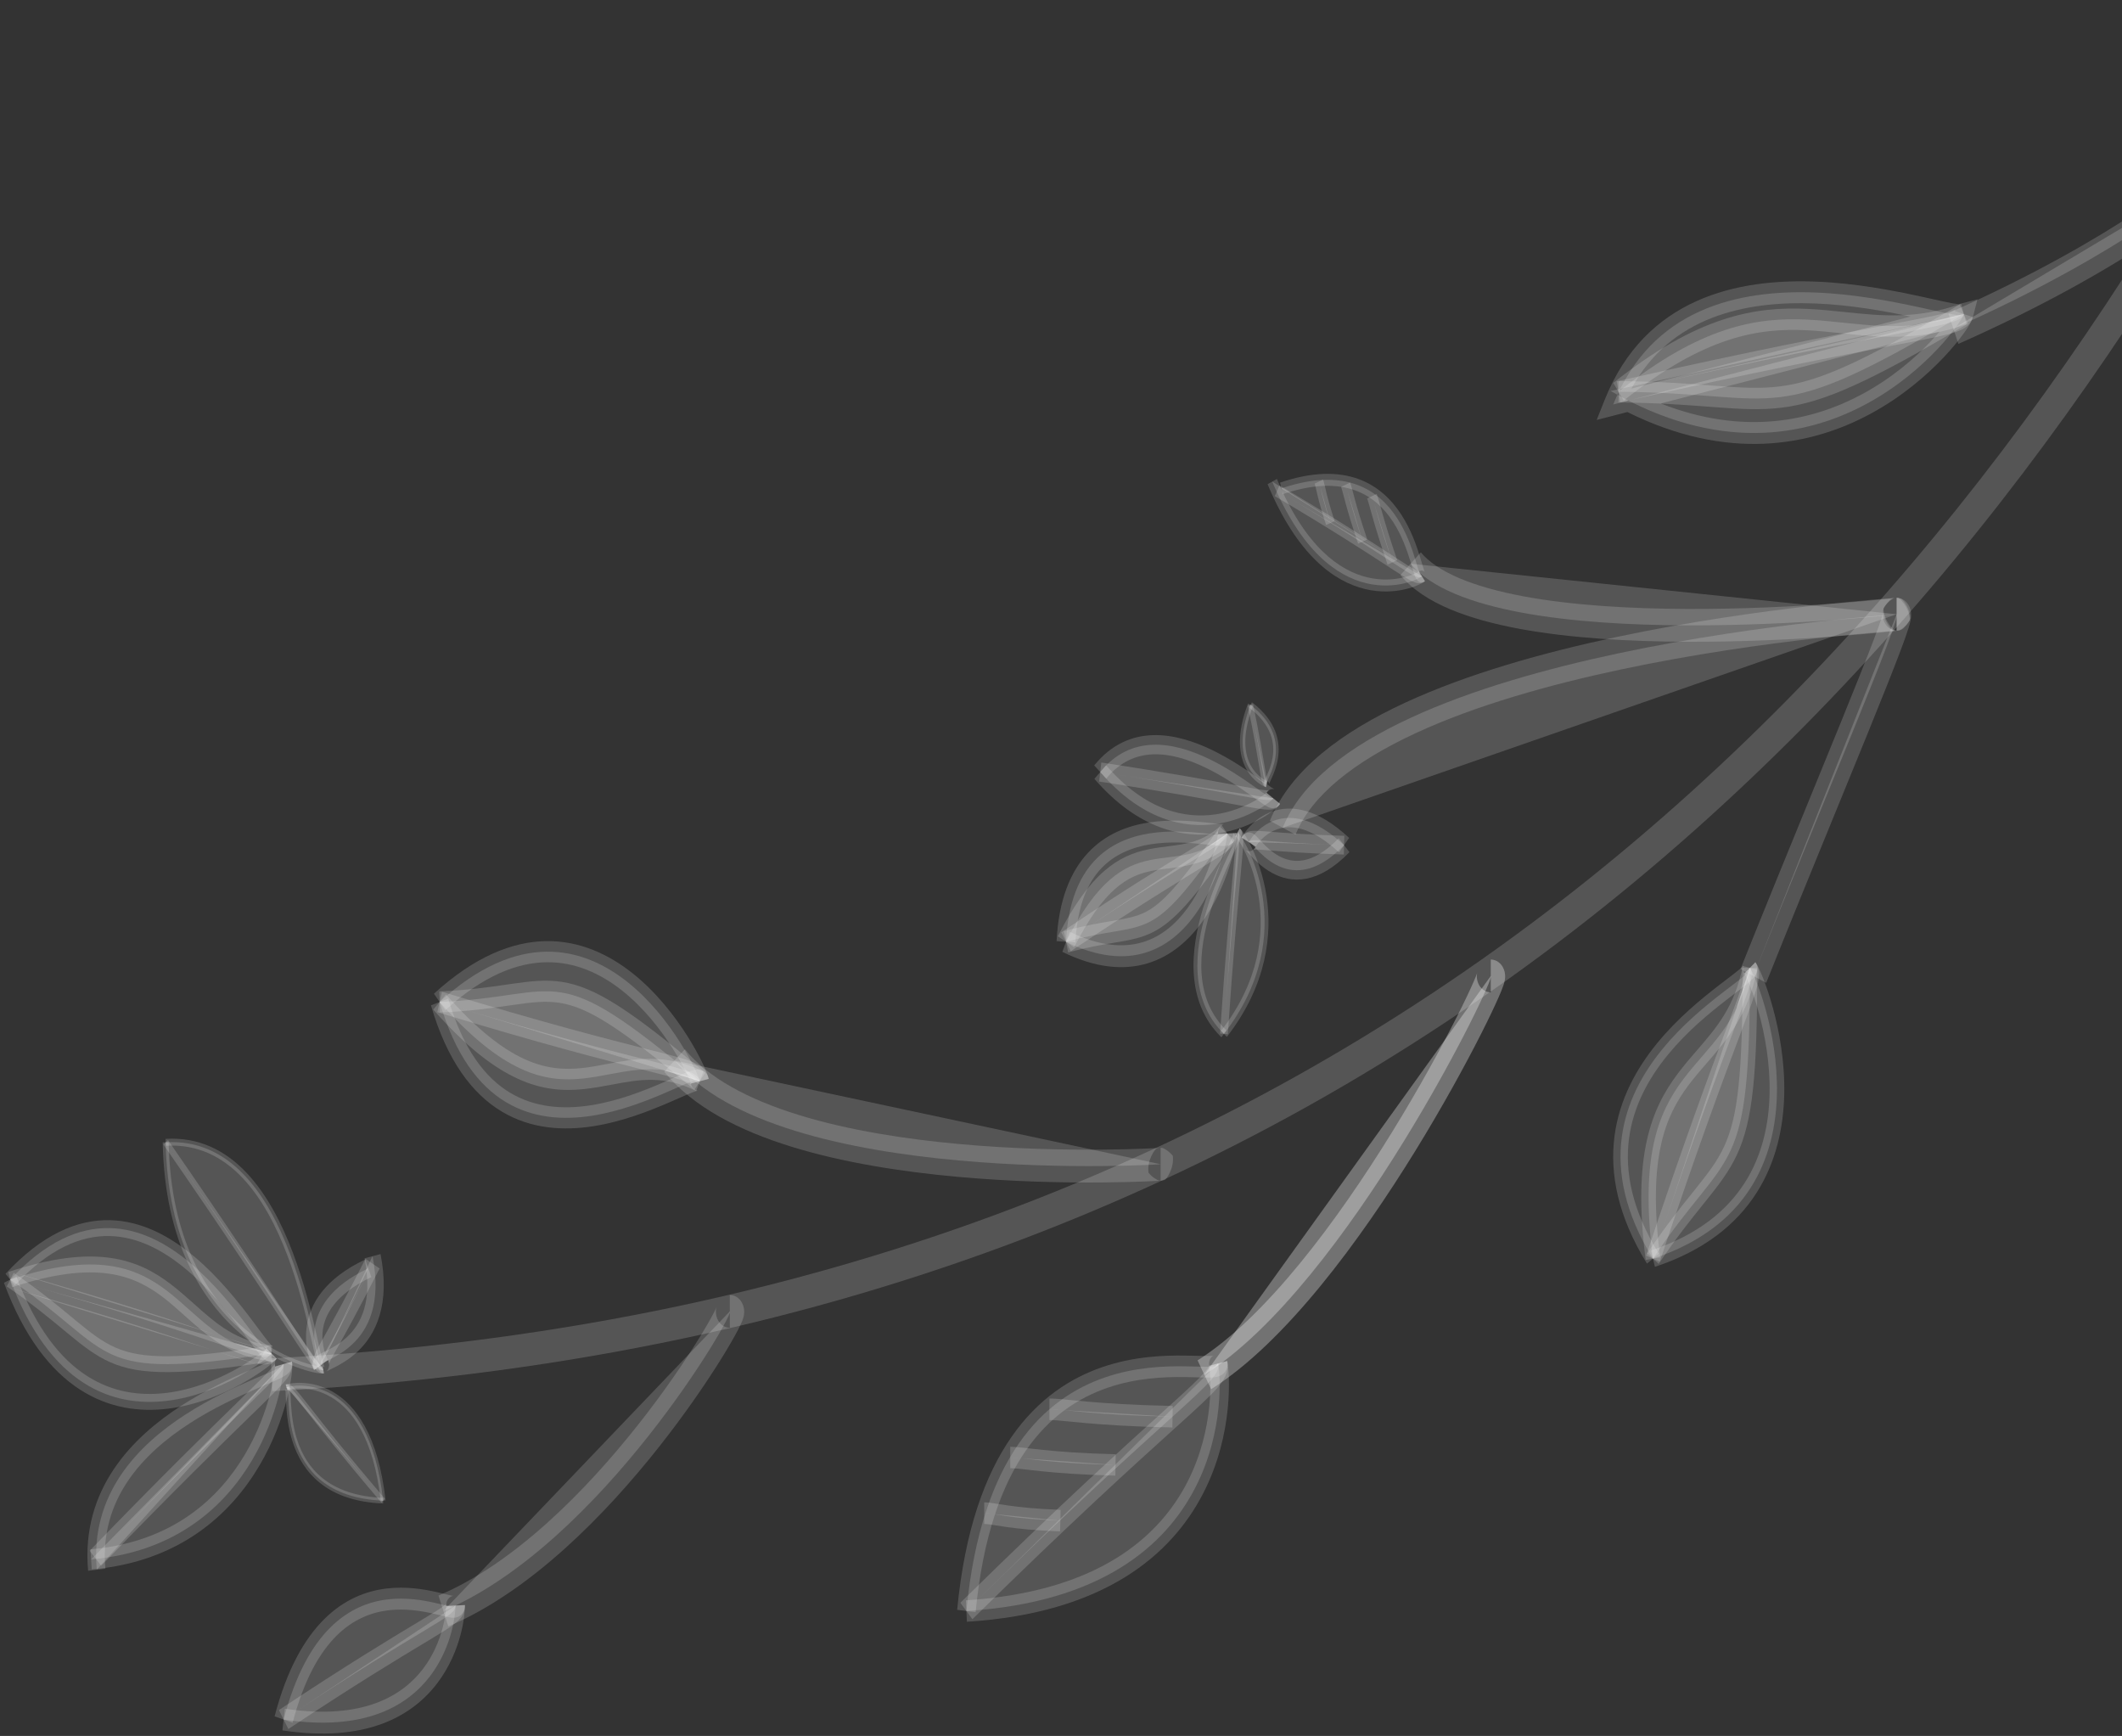 <svg width="445" height="364" viewBox="0 0 445 364" fill="none" xmlns="http://www.w3.org/2000/svg">
<rect x="0" y="0" width="445" height="364" fill="#333333" stroke="none"/>
<path fill-rule="evenodd" clip-rule="evenodd" d="M57.076 291.703C287.661 279.987 412.658 141.218 483.591 4.497L478.5 0.951C408.345 136.172 284.973 273.234 56.816 284.827L57.076 291.703Z" fill="white" fill-opacity="0.17"/>
<path fill-rule="evenodd" clip-rule="evenodd" d="M153.048 274.974C154.375 274.974 126.227 323.714 92.981 337.797Z" fill="white" fill-opacity="0.17"/>
<path fill-rule="evenodd" clip-rule="evenodd" d="M154.859 272.231C154.235 271.687 153.561 271.531 153.048 271.531V278.414C152.556 278.414 151.899 278.264 151.288 277.731C150.687 277.208 150.393 276.541 150.258 276.049C150.038 275.245 150.149 274.587 150.169 274.472L150.17 274.463C150.201 274.276 150.241 274.14 150.26 274.081C150.258 274.086 150.256 274.092 150.254 274.099C150.184 274.275 150.005 274.67 149.668 275.317C149.015 276.572 147.943 278.45 146.486 280.799C143.579 285.485 139.219 291.911 133.79 298.778C122.866 312.593 107.909 327.807 91.961 334.563L94 341.027C111.299 333.7 127.039 317.503 138.169 303.427C143.767 296.349 148.273 289.71 151.309 284.817C152.823 282.376 153.993 280.336 154.755 278.871C155.126 278.158 155.447 277.492 155.661 276.947C155.747 276.727 155.918 276.278 156.003 275.762L156.004 275.758C156.034 275.573 156.157 274.834 155.919 273.966C155.778 273.45 155.473 272.767 154.859 272.231ZM150.272 274.05C150.271 274.05 150.267 274.061 150.26 274.081C150.269 274.06 150.272 274.05 150.272 274.05Z" fill="white" fill-opacity="0.17"/>
<path fill-rule="evenodd" clip-rule="evenodd" d="M95.523 336.654C95.612 339.122 93.246 365.661 59.48 360.562Z" fill="white" fill-opacity="0.17"/>
<path fill-rule="evenodd" clip-rule="evenodd" d="M96.568 342.823C97.357 339.874 97.535 337.487 97.502 336.555L93.546 336.745C93.556 337.047 93.471 338.903 92.786 341.465C92.113 343.983 90.889 347.065 88.713 349.924C84.449 355.523 76.136 360.76 59.736 358.283L59.225 362.833C76.59 365.455 86.343 359.972 91.682 352.959C94.306 349.512 95.768 345.816 96.568 342.823Z" fill="white" fill-opacity="0.17"/>
<path fill-rule="evenodd" clip-rule="evenodd" d="M60.074 290.871C61.488 290.363 77.295 287.476 80.355 314.668Z" fill="white" fill-opacity="0.17"/>
<path fill-rule="evenodd" clip-rule="evenodd" d="M63.429 289.969C61.656 289.884 60.343 290.164 59.922 290.315L60.223 291.439C60.51 291.336 61.703 291.064 63.387 291.145C65.061 291.225 67.191 291.652 69.369 292.914C73.694 295.42 78.337 301.297 79.85 314.75L80.857 314.598C79.311 300.859 74.521 294.584 69.823 291.862C67.49 290.51 65.213 290.055 63.429 289.969Z" fill="white" fill-opacity="0.17"/>
<path fill-rule="evenodd" clip-rule="evenodd" d="M67.321 286.219C66.742 285.147 61.087 273.608 77.233 265.94Z" fill="white" fill-opacity="0.17"/>
<path fill-rule="evenodd" clip-rule="evenodd" d="M64.306 278.248C63.679 282.932 65.495 286.594 65.864 287.277L68.779 285.161C68.568 284.772 67.267 282.129 67.705 278.858C68.116 275.787 70.17 271.448 77.885 267.785L76.581 264.097C68.15 268.1 64.959 273.365 64.306 278.248Z" fill="white" fill-opacity="0.17"/>
<path fill-rule="evenodd" clip-rule="evenodd" d="M95.523 336.655C95.612 339.123 90.208 340.166 59.48 360.562Z" fill="white" fill-opacity="0.17"/>
<path fill-rule="evenodd" clip-rule="evenodd" d="M95.359 340.461C96.376 339.664 97.571 338.498 97.501 336.557L93.545 336.747C93.534 336.424 93.643 336.225 93.676 336.175C93.642 336.218 93.505 336.375 93.141 336.66C92.284 337.332 90.78 338.261 88.145 339.847C87.798 340.056 87.434 340.274 87.053 340.504C81.719 343.71 72.867 349.03 58.496 358.569L60.464 362.551C74.764 353.058 83.56 347.772 88.878 344.576C89.26 344.346 89.624 344.127 89.97 343.919C92.516 342.386 94.267 341.317 95.359 340.461ZM93.685 336.163C93.685 336.163 93.681 336.167 93.676 336.175C93.683 336.167 93.685 336.163 93.685 336.163Z" fill="white" fill-opacity="0.17"/>
<path fill-rule="evenodd" clip-rule="evenodd" d="M60.074 290.871C61.488 290.363 63.056 294.383 80.355 314.668Z" fill="white" fill-opacity="0.17"/>
<path fill-rule="evenodd" clip-rule="evenodd" d="M61.739 291.08C61.113 290.447 60.556 290.082 59.922 290.31L60.223 291.434C60.297 291.407 60.466 291.354 61.072 291.966C61.661 292.561 62.507 293.619 63.881 295.369C64.064 295.601 64.256 295.846 64.457 296.102C67.263 299.679 71.915 305.61 79.993 315.082L80.715 314.255C72.652 304.8 68.01 298.883 65.208 295.31C65.007 295.054 64.815 294.81 64.632 294.577C63.275 292.849 62.383 291.73 61.739 291.08Z" fill="white" fill-opacity="0.17"/>
<path fill-rule="evenodd" clip-rule="evenodd" d="M67.321 286.219C66.741 285.146 68.917 283.092 78.124 264.97Z" fill="white" fill-opacity="0.17"/>
<path fill-rule="evenodd" clip-rule="evenodd" d="M65.927 284.115C65.641 284.788 65.192 286.035 65.864 287.277L68.779 285.162C69.014 285.596 68.955 285.986 68.932 286.086C68.942 286.053 68.966 285.985 69.013 285.876C69.224 285.378 69.663 284.568 70.498 283.069C70.606 282.874 70.72 282.67 70.84 282.455C72.513 279.456 75.293 274.472 79.606 265.982L76.642 263.96C72.365 272.379 69.615 277.309 67.95 280.294C67.831 280.508 67.716 280.713 67.608 280.908C66.82 282.321 66.248 283.36 65.927 284.115ZM68.925 286.111C68.926 286.111 68.928 286.102 68.932 286.086C68.927 286.104 68.925 286.112 68.925 286.111Z" fill="white" fill-opacity="0.17"/>
<path fill-rule="evenodd" clip-rule="evenodd" d="M95.523 336.655C95.612 339.122 69.359 322.805 59.48 360.562Z" fill="white" fill-opacity="0.17"/>
<path fill-rule="evenodd" clip-rule="evenodd" d="M96.67 338.64C97.265 338.105 97.528 337.31 97.501 336.555L93.545 336.744C93.524 336.144 93.741 335.466 94.241 335.016C94.61 334.684 94.96 334.638 95.014 334.631L95.016 334.631C95.05 334.626 95.07 334.625 95.07 334.624C95.07 334.622 94.972 334.619 94.72 334.572C94.329 334.499 93.873 334.387 93.296 334.246C92.846 334.136 92.323 334.007 91.7 333.865C89.028 333.257 85.218 332.578 81.032 333.088C76.819 333.601 72.213 335.321 68.004 339.497C63.804 343.664 60.137 350.138 57.585 359.891L61.375 361.223C63.762 352.097 67.081 346.452 70.579 342.982C74.068 339.521 77.872 338.087 81.446 337.651C85.047 337.212 88.401 337.79 90.936 338.368C91.402 338.474 91.874 338.588 92.32 338.697C93.004 338.863 93.63 339.015 94.09 339.101C94.453 339.169 94.978 339.254 95.467 339.189C95.704 339.158 96.202 339.061 96.67 338.64Z" fill="white" fill-opacity="0.17"/>
<path fill-rule="evenodd" clip-rule="evenodd" d="M60.074 290.871C61.488 290.363 56.706 313.706 80.355 314.668Z" fill="white" fill-opacity="0.17"/>
<path fill-rule="evenodd" clip-rule="evenodd" d="M60.497 290.426C60.322 290.272 60.111 290.244 59.923 290.311L60.224 291.435C60.125 291.471 59.99 291.457 59.881 291.362C59.82 291.307 59.799 291.253 59.799 291.252C59.799 291.252 59.8 291.255 59.802 291.261C59.822 291.321 59.851 291.472 59.876 291.768C59.905 292.103 59.923 292.519 59.946 293.022C59.962 293.393 59.981 293.812 60.007 294.28C60.129 296.433 60.407 299.402 61.402 302.43C62.4 305.465 64.12 308.563 67.12 310.959C70.117 313.352 74.352 315.014 80.337 315.258L80.372 314.082C74.533 313.845 70.498 312.228 67.696 309.99C64.897 307.754 63.29 304.868 62.351 302.011C61.409 299.146 61.139 296.315 61.02 294.203C60.997 293.783 60.978 293.38 60.962 293.01C60.938 292.475 60.917 292.007 60.886 291.652C60.861 291.357 60.824 291.058 60.747 290.831C60.71 290.72 60.639 290.551 60.497 290.426Z" fill="white" fill-opacity="0.17"/>
<path fill-rule="evenodd" clip-rule="evenodd" d="M67.321 286.219C66.742 285.147 82.003 283.114 78.124 263.401Z" fill="white" fill-opacity="0.17"/>
<path fill-rule="evenodd" clip-rule="evenodd" d="M65.704 285.407C65.503 286.023 65.558 286.711 65.864 287.276L68.778 285.159C69.048 285.657 69.098 286.276 68.92 286.821C68.784 287.238 68.561 287.462 68.51 287.513C68.451 287.572 68.409 287.601 68.409 287.602C68.409 287.602 68.441 287.58 68.521 287.535C68.704 287.433 68.918 287.33 69.202 287.191C69.419 287.086 69.678 286.96 69.996 286.8C71.338 286.124 73.241 285.066 75.052 283.338C76.878 281.598 78.62 279.169 79.619 275.774C80.617 272.381 80.828 268.174 79.801 262.957L76.448 263.843C77.36 268.482 77.118 271.922 76.363 274.488C75.609 277.052 74.3 278.894 72.867 280.26C71.421 281.639 69.859 282.522 68.624 283.145C68.423 283.246 68.208 283.351 67.998 283.454C67.632 283.633 67.28 283.805 67.035 283.941C66.854 284.041 66.537 284.223 66.269 284.489C66.139 284.619 65.864 284.918 65.704 285.407Z" fill="white" fill-opacity="0.17"/>
<path fill-rule="evenodd" clip-rule="evenodd" d="M366.963 202.945C368.879 205.459 386.94 250.599 346.631 263.918Z" fill="white" fill-opacity="0.17"/>
<path fill-rule="evenodd" clip-rule="evenodd" d="M368.835 203.027C368.604 202.549 368.354 202.077 368.115 201.764L365.811 204.122C365.809 204.118 365.808 204.117 365.808 204.117C365.807 204.117 365.837 204.16 365.898 204.269C365.964 204.388 366.05 204.552 366.152 204.765C366.357 205.189 366.611 205.767 366.898 206.485C367.47 207.921 368.153 209.875 368.8 212.204C370.098 216.871 371.232 222.96 371.095 229.334C370.959 235.696 369.561 242.282 365.85 248.061C362.144 253.831 356.03 258.959 346.209 262.204L347.052 265.629C357.386 262.214 364.13 256.705 368.316 250.187C372.495 243.678 374.02 236.324 374.168 229.422C374.315 222.532 373.094 216.031 371.726 211.112C371.04 208.646 370.313 206.558 369.688 204.991C369.376 204.209 369.086 203.547 368.835 203.027Z" fill="white" fill-opacity="0.17"/>
<path fill-rule="evenodd" clip-rule="evenodd" d="M56.946 283.795C55.042 286.322 18.747 312.908 2.141 268.31Z" fill="white" fill-opacity="0.17"/>
<path fill-rule="evenodd" clip-rule="evenodd" d="M57.056 285.863C57.435 285.537 57.799 285.194 58.028 284.89L55.864 282.701C55.866 282.697 55.866 282.698 55.863 282.701C55.854 282.711 55.818 282.753 55.739 282.831C55.643 282.925 55.512 283.046 55.342 283.192C55.003 283.484 54.539 283.853 53.959 284.277C52.802 285.122 51.214 286.162 49.301 287.208C45.468 289.306 40.393 291.401 34.907 292.069C29.43 292.736 23.591 291.979 18.144 288.447C12.704 284.92 7.513 278.534 3.46 267.65L0.823 268.969C5.073 280.384 10.646 287.4 16.741 291.352C22.829 295.299 29.297 296.1 35.207 295.38C41.108 294.661 46.501 292.422 50.528 290.218C52.545 289.114 54.235 288.01 55.491 287.093C56.119 286.634 56.646 286.217 57.056 285.863Z" fill="white" fill-opacity="0.17"/>
<path fill-rule="evenodd" clip-rule="evenodd" d="M59.449 286.025C59.913 288.149 54.936 323.867 19.109 326.977Z" fill="white" fill-opacity="0.17"/>
<path fill-rule="evenodd" clip-rule="evenodd" d="M61.284 286.928C61.303 286.56 61.321 285.994 61.215 285.507L57.682 286.543C57.659 286.44 57.654 286.377 57.654 286.377C57.653 286.377 57.657 286.463 57.646 286.673C57.631 286.968 57.592 287.393 57.518 287.937C57.37 289.022 57.093 290.511 56.634 292.273C55.717 295.799 54.093 300.355 51.384 304.938C46.005 314.039 36.288 323.368 18.972 324.871L19.244 329.082C37.756 327.476 48.441 317.391 54.391 307.324C57.346 302.323 59.118 297.357 60.123 293.491C60.626 291.558 60.942 289.883 61.117 288.596C61.205 287.955 61.26 287.391 61.284 286.928Z" fill="white" fill-opacity="0.17"/>
<path fill-rule="evenodd" clip-rule="evenodd" d="M67.804 287.262C65.95 287.689 35.574 281.141 34.745 239.519Z" fill="white" fill-opacity="0.17"/>
<path fill-rule="evenodd" clip-rule="evenodd" d="M67.08 287.977C67.402 288.012 67.712 288.025 67.927 287.975L67.683 286.552C67.684 286.552 67.683 286.552 67.682 286.552C67.674 286.553 67.636 286.558 67.555 286.557C67.465 286.556 67.345 286.549 67.195 286.533C66.894 286.501 66.492 286.436 66.001 286.329C65.021 286.116 63.707 285.741 62.172 285.149C59.1 283.964 55.165 281.917 51.263 278.577C43.479 271.915 35.781 260.076 35.372 239.504L34.12 239.537C34.539 260.587 42.444 272.833 50.519 279.744C54.546 283.19 58.604 285.302 61.776 286.525C63.362 287.137 64.732 287.529 65.771 287.755C66.29 287.868 66.731 287.94 67.08 287.977Z" fill="white" fill-opacity="0.17"/>
<path fill-rule="evenodd" clip-rule="evenodd" d="M146.746 226.715C146.109 223.442 125.115 180.04 92.189 210.097Z" fill="white" fill-opacity="0.17"/>
<path fill-rule="evenodd" clip-rule="evenodd" d="M144.875 227.19C144.882 227.213 144.883 227.217 144.88 227.203L148.611 226.23C148.522 225.773 148.323 225.224 148.123 224.726C147.902 224.174 147.604 223.503 147.236 222.744C146.498 221.225 145.456 219.303 144.124 217.201C141.467 213.009 137.607 208.014 132.657 204.082C127.696 200.14 121.585 197.225 114.488 197.339C107.38 197.454 99.499 200.606 91.006 208.358L93.372 211.839C101.342 204.563 108.433 201.868 114.541 201.77C120.661 201.671 126.012 204.175 130.495 207.736C134.988 211.306 138.554 215.897 141.042 219.824C142.282 221.781 143.241 223.553 143.903 224.916C144.234 225.598 144.484 226.166 144.656 226.594C144.796 226.944 144.856 227.131 144.875 227.19Z" fill="white" fill-opacity="0.17"/>
<path fill-rule="evenodd" clip-rule="evenodd" d="M366.963 202.945C368.879 205.459 363.954 211.921 346.631 263.918Z" fill="white" fill-opacity="0.17"/>
<path fill-rule="evenodd" clip-rule="evenodd" d="M368.501 206.736C368.975 204.919 369.181 203.164 368.114 201.765L365.811 204.122C365.809 204.118 365.806 204.112 365.803 204.104C365.803 204.102 365.803 204.101 365.802 204.1C365.802 204.099 365.811 204.129 365.813 204.212C365.82 204.439 365.774 204.88 365.559 205.703C365.128 207.353 364.195 209.909 362.601 214.165C362.39 214.729 362.168 215.32 361.935 215.941C358.683 224.608 353.29 238.982 345.196 263.276L348.064 264.559C356.134 240.333 361.508 226.011 364.755 217.359C364.987 216.739 365.209 216.147 365.42 215.584C366.983 211.411 368.006 208.63 368.501 206.736Z" fill="white" fill-opacity="0.17"/>
<path fill-rule="evenodd" clip-rule="evenodd" d="M56.946 283.799C55.042 286.326 48.875 281.501 2.141 268.314Z" fill="white" fill-opacity="0.17"/>
<path fill-rule="evenodd" clip-rule="evenodd" d="M53.916 285.942C55.529 286.252 57.006 286.249 58.028 284.894L55.864 282.704L55.854 282.716L55.851 282.719C55.852 282.719 55.852 282.719 55.851 282.72M53.916 285.942C52.238 285.619 49.733 284.806 45.958 283.549ZM45.958 283.549C45.448 283.379 44.912 283.2 44.351 283.012ZM44.351 283.012C36.527 280.4 23.576 276.075 1.802 269.931ZM1.802 269.931L2.481 266.696ZM2.481 266.696C24.313 272.857 37.308 277.196 45.145 279.813ZM45.145 279.813C45.706 280.001 46.242 280.179 46.752 280.349ZM46.752 280.349C50.598 281.631 52.912 282.374 54.386 282.658ZM54.386 282.658C55.123 282.799 55.519 282.797 55.728 282.758ZM55.728 282.758C55.819 282.74 55.851 282.72 55.851 282.72ZM55.851 282.72C55.851 282.72 55.851 282.72 55.851 282.72Z" fill="white" fill-opacity="0.17"/>
<path fill-rule="evenodd" clip-rule="evenodd" d="M411.833 65.851C411.083 68.784 401.158 68.237 339.41 82.148Z" fill="white" fill-opacity="0.17"/>
<path fill-rule="evenodd" clip-rule="evenodd" d="M411.965 68.794C412.693 68.334 413.399 67.624 413.689 66.49L409.979 65.216C410.053 64.929 410.193 64.804 410.192 64.802C410.192 64.802 410.17 64.821 410.113 64.856C409.874 65.008 409.38 65.227 408.416 65.506C406.51 66.057 403.363 66.682 398.181 67.673C397.493 67.805 396.769 67.943 396.011 68.088C385.425 70.106 367.876 73.454 339.041 79.95L339.78 84.352C368.56 77.868 386.067 74.528 396.64 72.512C397.399 72.367 398.123 72.229 398.812 72.097C403.923 71.12 407.258 70.462 409.353 69.856C410.391 69.556 411.278 69.228 411.965 68.794Z" fill="white" fill-opacity="0.17"/>
<path fill-rule="evenodd" clip-rule="evenodd" d="M59.448 286.026C59.912 288.149 53.63 292.018 20.011 326.75Z" fill="white" fill-opacity="0.17"/>
<path fill-rule="evenodd" clip-rule="evenodd" d="M60.832 288.036C61.17 287.377 61.432 286.501 61.214 285.506L57.681 286.541C57.593 286.136 57.709 285.864 57.708 285.863C57.707 285.863 57.705 285.869 57.699 285.881C57.628 286.018 57.426 286.326 56.927 286.898C55.943 288.027 54.22 289.73 51.337 292.542C50.955 292.915 50.553 293.306 50.132 293.717C44.252 299.446 34.502 308.948 18.798 325.172L21.223 328.324C36.889 312.14 46.608 302.669 52.479 296.948C52.9 296.537 53.301 296.146 53.684 295.773C56.515 293.011 58.377 291.178 59.491 289.899C60.041 289.267 60.517 288.653 60.832 288.036Z" fill="white" fill-opacity="0.17"/>
<path fill-rule="evenodd" clip-rule="evenodd" d="M67.804 287.264C65.95 287.691 62.94 280.222 34.745 239.521Z" fill="white" fill-opacity="0.17"/>
<path fill-rule="evenodd" clip-rule="evenodd" d="M66.662 287.606C67.057 287.911 67.476 288.077 67.927 287.973L67.683 286.55L67.682 286.55C67.666 286.554 67.583 286.574 67.355 286.398C67.109 286.208 66.772 285.85 66.289 285.222C65.326 283.973 63.913 281.836 61.652 278.375C61.351 277.913 61.035 277.429 60.703 276.92C56.071 269.824 48.394 258.062 35.234 239.064L34.258 239.972C47.407 258.954 55.075 270.703 59.705 277.796C60.036 278.304 60.353 278.789 60.654 279.25C62.901 282.691 64.351 284.885 65.355 286.188C65.855 286.837 66.278 287.31 66.662 287.606Z" fill="white" fill-opacity="0.17"/>
<path fill-rule="evenodd" clip-rule="evenodd" d="M146.746 226.715C146.109 223.442 138.704 224.284 92.189 210.097Z" fill="white" fill-opacity="0.17"/>
<path fill-rule="evenodd" clip-rule="evenodd" d="M144.954 227.388C144.931 227.353 144.899 227.291 144.881 227.197L148.611 226.223C148.209 224.158 146.675 223.255 145.117 222.633C143.477 221.979 140.907 221.304 137.082 220.33C136.564 220.198 136.02 220.06 135.45 219.915C127.499 217.897 114.34 214.557 92.676 207.95L91.703 212.235C113.443 218.865 126.661 222.22 134.63 224.243C135.2 224.388 135.744 224.526 136.262 224.658C140.182 225.656 142.491 226.272 143.871 226.823C144.597 227.112 144.872 227.312 144.954 227.388ZM144.984 227.422C144.986 227.422 144.978 227.41 144.954 227.388C144.97 227.411 144.981 227.422 144.984 227.422Z" fill="white" fill-opacity="0.17"/>
<path fill-rule="evenodd" clip-rule="evenodd" d="M366.963 202.945C367.021 247.951 362.906 239.722 346.631 263.918Z" fill="white" fill-opacity="0.17"/>
<path fill-rule="evenodd" clip-rule="evenodd" d="M364.276 242.077C367.545 235.024 368.529 225.365 368.5 202.941L365.427 202.946C365.456 225.528 364.411 234.258 361.568 240.392C360.146 243.461 358.238 245.955 355.556 249.299C355.326 249.586 355.091 249.879 354.851 250.178C352.305 253.345 349.18 257.231 345.419 262.822L347.843 265.012C351.518 259.548 354.561 255.764 357.103 252.602C357.342 252.304 357.577 252.011 357.808 251.724C360.474 248.399 362.643 245.601 364.276 242.077Z" fill="white" fill-opacity="0.17"/>
<path fill-rule="evenodd" clip-rule="evenodd" d="M56.946 283.793C18.44 289.675 24.949 283.883 2.141 268.308Z" fill="white" fill-opacity="0.17"/>
<path fill-rule="evenodd" clip-rule="evenodd" d="M23.146 285.652C29.576 288.485 37.943 288.374 57.133 285.443L56.758 282.143C37.442 285.093 29.81 285.027 24.167 282.541C21.343 281.297 18.953 279.418 15.745 276.77C15.47 276.542 15.189 276.31 14.902 276.072C11.863 273.556 8.137 270.47 2.87 266.874L1.412 269.742C6.566 273.261 10.201 276.271 13.235 278.783C13.521 279.02 13.802 279.252 14.078 279.48C17.268 282.114 19.933 284.237 23.146 285.652Z" fill="white" fill-opacity="0.17"/>
<path fill-rule="evenodd" clip-rule="evenodd" d="M411.833 65.851C370.604 90.248 374.81 82.418 339.41 82.149Z" fill="white" fill-opacity="0.17"/>
<path fill-rule="evenodd" clip-rule="evenodd" d="M373.642 85.479C382.571 84.371 392.124 80.032 412.713 67.848L410.954 63.854C390.314 76.068 381.355 80.012 373.23 81.021C369.152 81.527 365.225 81.301 359.987 80.909C359.537 80.876 359.078 80.841 358.609 80.805C353.639 80.429 347.568 79.969 339.422 79.907L339.397 84.391C347.426 84.452 353.396 84.904 358.36 85.28C358.828 85.316 359.287 85.35 359.738 85.384C364.957 85.774 369.192 86.031 373.642 85.479Z" fill="white" fill-opacity="0.17"/>
<path fill-rule="evenodd" clip-rule="evenodd" d="M146.746 226.715C115.301 200.299 118.645 208.984 92.189 210.097Z" fill="white" fill-opacity="0.17"/>
<path fill-rule="evenodd" clip-rule="evenodd" d="M117.343 210.278C123.189 211.183 129.833 215.243 145.624 228.508L147.868 224.92C132.214 211.77 124.807 206.964 117.85 205.886C114.375 205.348 111.102 205.754 107.219 206.31C106.882 206.358 106.54 206.407 106.191 206.458C102.491 206.993 98.077 207.632 92.12 207.882L92.259 212.31C98.389 212.052 102.952 211.392 106.659 210.855C107.009 210.805 107.352 210.755 107.687 210.707C111.6 210.147 114.417 209.824 117.343 210.278Z" fill="white" fill-opacity="0.17"/>
<path fill-rule="evenodd" clip-rule="evenodd" d="M366.963 202.945C362.269 226.795 341.113 221.147 346.63 263.918Z" fill="white" fill-opacity="0.17"/>
<path fill-rule="evenodd" clip-rule="evenodd" d="M357.778 223.089C362.006 218.213 366.571 212.947 368.462 203.339L365.465 202.547C363.79 211.061 360.031 215.411 355.938 220.147C354.577 221.721 353.179 223.339 351.808 225.166C349.1 228.778 346.685 233.07 345.331 239.262C343.984 245.419 343.713 253.338 345.111 264.18L348.151 263.653C346.791 253.11 347.095 245.695 348.31 240.137C349.518 234.613 351.65 230.807 354.128 227.503C355.259 225.995 356.503 224.56 357.778 223.089Z" fill="white" fill-opacity="0.17"/>
<path fill-rule="evenodd" clip-rule="evenodd" d="M56.946 283.801C35.93 281.489 38.029 256.449 2.141 268.315Z" fill="white" fill-opacity="0.17"/>
<path fill-rule="evenodd" clip-rule="evenodd" d="M38.593 275.766C43.309 279.991 48.376 284.529 56.81 285.457L57.082 282.143C49.548 281.315 45.312 277.531 40.725 273.434C39.204 272.077 37.645 270.684 35.915 269.354C32.484 266.716 28.514 264.503 23.059 263.75C17.634 263.001 10.836 263.709 1.747 266.714L2.535 269.915C11.39 266.987 17.788 266.375 22.72 267.056C27.621 267.732 31.169 269.7 34.327 272.128C35.772 273.239 37.167 274.488 38.593 275.766Z" fill="white" fill-opacity="0.17"/>
<path fill-rule="evenodd" clip-rule="evenodd" d="M411.833 65.851C386.15 74.902 374.158 54.479 339.41 82.148Z" fill="white" fill-opacity="0.17"/>
<path fill-rule="evenodd" clip-rule="evenodd" d="M386.114 69.873C393.985 70.7 402.248 71.568 412.397 67.992L411.272 63.702C401.91 67.001 394.608 66.24 386.89 65.436C384.368 65.173 381.801 64.906 379.104 64.774C368.139 64.238 356.04 66.183 338.315 80.297L340.507 83.992C357.53 70.437 368.801 68.758 378.941 69.254C381.323 69.37 383.7 69.62 386.114 69.873Z" fill="white" fill-opacity="0.17"/>
<path fill-rule="evenodd" clip-rule="evenodd" d="M146.746 226.715C127.315 217.153 118.873 240.331 92.189 210.097Z" fill="white" fill-opacity="0.17"/>
<path fill-rule="evenodd" clip-rule="evenodd" d="M128.376 227.419C134.057 226.355 139.169 225.397 145.998 228.758L147.493 224.679C139.555 220.773 133.058 222.005 127.156 223.124C125.397 223.458 123.691 223.781 122.016 223.955C118.296 224.343 114.446 224.118 109.943 222.048C105.404 219.962 100.081 215.944 93.526 208.517L90.852 211.685C97.639 219.375 103.378 223.797 108.533 226.167C113.725 228.554 118.203 228.801 122.358 228.369C124.487 228.147 126.464 227.777 128.376 227.419Z" fill="white" fill-opacity="0.17"/>
<path fill-rule="evenodd" clip-rule="evenodd" d="M366.963 202.945C368.879 205.459 322.96 225.476 346.631 263.918Z" fill="white" fill-opacity="0.17"/>
<path fill-rule="evenodd" clip-rule="evenodd" d="M368.475 203.756C368.631 203.169 368.595 202.396 368.115 201.767L365.811 204.124C365.452 203.652 365.441 203.07 365.538 202.708C365.578 202.558 365.629 202.462 365.651 202.427C365.648 202.431 365.645 202.435 365.641 202.44C365.537 202.576 365.274 202.842 364.766 203.269C364.1 203.829 363.217 204.503 362.14 205.323C361.61 205.727 361.034 206.166 360.414 206.645C356.727 209.492 351.788 213.521 347.524 218.734C343.261 223.946 339.581 230.451 338.571 238.264C337.555 246.128 339.278 255.043 345.38 264.953L347.882 262.884C342.148 253.573 340.735 245.571 341.611 238.791C342.494 231.961 345.736 226.097 349.754 221.184C353.772 216.273 358.473 212.424 362.118 209.609C362.682 209.174 363.229 208.757 363.746 208.363C364.865 207.509 365.847 206.761 366.572 206.152C367.09 205.715 367.594 205.256 367.94 204.804C368.104 204.59 368.349 204.232 368.475 203.756ZM365.661 202.412C365.66 202.413 365.657 202.418 365.651 202.427C365.658 202.417 365.661 202.412 365.661 202.412Z" fill="white" fill-opacity="0.17"/>
<path fill-rule="evenodd" clip-rule="evenodd" d="M56.946 283.794C55.042 286.321 31.979 236.142 2.141 268.308Z" fill="white" fill-opacity="0.17"/>
<path fill-rule="evenodd" clip-rule="evenodd" d="M56.464 285.522C56.959 285.62 57.578 285.485 58.027 284.889L55.863 282.7C56.194 282.262 56.652 282.182 56.947 282.24C57.063 282.263 57.14 282.303 57.169 282.32C57.164 282.317 57.158 282.312 57.151 282.306C57.01 282.196 56.742 281.92 56.311 281.392C55.744 280.697 55.051 279.765 54.209 278.632C53.795 278.076 53.345 277.472 52.857 276.823C49.946 272.957 45.866 267.809 40.863 263.591C35.862 259.374 29.84 256 23.052 255.85C16.222 255.698 8.839 258.815 1.162 267.09L3.119 269.527C10.361 261.72 17.051 259.046 22.997 259.178C28.984 259.31 34.441 262.292 39.173 266.283C43.904 270.272 47.812 275.186 50.692 279.012C51.139 279.605 51.567 280.18 51.971 280.724C52.846 281.899 53.611 282.927 54.224 283.679C54.664 284.218 55.116 284.729 55.537 285.061C55.737 285.218 56.061 285.442 56.464 285.522ZM57.181 282.328C57.181 282.328 57.177 282.325 57.169 282.32C57.177 282.326 57.181 282.329 57.181 282.328Z" fill="white" fill-opacity="0.17"/>
<path fill-rule="evenodd" clip-rule="evenodd" d="M411.835 65.847C411.084 68.779 354.354 44.583 338.311 84.81L411.835 65.847ZM411.835 65.847C411.084 68.779 382.681 107.859 337.748 81.976Z" fill="white" fill-opacity="0.17"/>
<path fill-rule="evenodd" clip-rule="evenodd" d="M413.006 68.093C413.259 67.665 413.587 67.071 413.732 66.502L414.69 62.762L410.721 63.786C410.409 63.755 409.984 63.692 409.426 63.59C408.331 63.39 406.937 63.082 405.256 62.71C404.452 62.532 403.583 62.339 402.649 62.137C396.949 60.905 389.169 59.386 380.876 59.053C364.438 58.392 345.074 62.385 336.513 83.85L334.834 88.059L341.275 86.398C362.345 96.867 379.748 93.504 392.194 86.8C398.813 83.235 404.003 78.741 407.595 74.941C409.391 73.04 410.8 71.3 411.798 69.917C412.295 69.227 412.701 68.61 413.006 68.093ZM342.119 81.48C350.356 66.389 365.925 63.043 380.738 63.638C388.149 63.936 395.178 65.219 400.667 66.379L342.119 81.48ZM348.261 84.596C365.735 91.466 380.068 88.272 390.524 82.64C396.717 79.304 401.576 75.096 404.925 71.552C405.601 70.837 406.213 70.152 406.761 69.508L348.261 84.596Z" fill="white" fill-opacity="0.17"/>
<path fill-rule="evenodd" clip-rule="evenodd" d="M59.448 286.022C59.912 288.145 17.469 297.584 20.29 329.145Z" fill="white" fill-opacity="0.17"/>
<path fill-rule="evenodd" clip-rule="evenodd" d="M60.688 287.7C60.881 287.465 61.466 286.659 61.214 285.505L57.681 286.541C57.459 285.52 57.989 284.861 58.048 284.788C58.105 284.719 58.15 284.678 58.168 284.663C58.161 284.669 58.149 284.677 58.132 284.689C57.969 284.8 57.644 284.977 57.097 285.235C56.367 285.579 55.423 285.982 54.277 286.473C53.728 286.708 53.132 286.963 52.49 287.241C48.599 288.927 43.322 291.336 38.099 294.7C27.774 301.351 16.946 312.228 18.478 329.363L22.102 328.928C20.813 314.503 29.795 304.88 39.87 298.391C44.848 295.185 49.918 292.864 53.766 291.196C54.357 290.941 54.926 290.697 55.464 290.467C56.649 289.96 57.683 289.517 58.469 289.147C59.032 288.882 59.568 288.609 59.975 288.332C60.167 288.202 60.446 287.995 60.688 287.7ZM58.176 284.657C58.176 284.657 58.173 284.659 58.168 284.663C58.173 284.659 58.176 284.657 58.176 284.657Z" fill="white" fill-opacity="0.17"/>
<path fill-rule="evenodd" clip-rule="evenodd" d="M67.804 287.267C65.95 287.694 62.092 237.89 34.745 239.523Z" fill="white" fill-opacity="0.17"/>
<path fill-rule="evenodd" clip-rule="evenodd" d="M67.156 287.644C67.265 287.788 67.534 288.069 67.927 287.979L67.682 286.556C67.811 286.526 67.923 286.559 67.997 286.603C68.061 286.64 68.091 286.68 68.092 286.682L68.092 286.682C68.093 286.682 68.093 286.682 68.093 286.682C68.093 286.682 68.083 286.669 68.066 286.635C68.047 286.598 68.023 286.547 67.996 286.478C67.88 286.189 67.741 285.721 67.573 285.066C67.349 284.185 67.091 283.042 66.785 281.682C66.638 281.027 66.479 280.322 66.307 279.572C65.256 274.979 63.735 268.801 61.408 262.652C56.772 250.402 48.805 237.958 34.714 238.799L34.778 240.248C48.033 239.457 55.668 251.098 60.261 263.235C62.549 269.279 64.05 275.369 65.097 279.944C65.264 280.673 65.421 281.366 65.567 282.016C65.877 283.393 66.142 284.573 66.373 285.477C66.542 286.139 66.703 286.696 66.861 287.089C66.937 287.28 67.033 287.484 67.156 287.644Z" fill="white" fill-opacity="0.17"/>
<path fill-rule="evenodd" clip-rule="evenodd" d="M146.746 226.711C146.109 223.439 105.212 254.842 92.189 210.093Z" fill="white" fill-opacity="0.17"/>
<path fill-rule="evenodd" clip-rule="evenodd" d="M145.956 228.604C145.547 228.443 145.034 227.991 144.88 227.201L148.611 226.228C148.418 225.234 147.786 224.645 147.185 224.408C146.702 224.218 146.244 224.245 145.98 224.276C145.417 224.341 144.767 224.559 144.157 224.791C143.298 225.118 142.185 225.608 140.927 226.162C140.35 226.416 139.743 226.683 139.116 226.955C135.017 228.727 129.604 230.873 123.859 231.763C118.112 232.653 112.198 232.259 106.996 229.143C101.843 226.056 97.13 220.142 94.001 209.389L90.377 210.805C93.759 222.425 99.042 229.366 105.24 233.079C111.389 236.763 118.181 237.113 124.366 236.155C130.553 235.197 136.297 232.903 140.453 231.106C141.159 230.8 141.808 230.515 142.402 230.253C143.6 229.725 144.576 229.295 145.349 229.001C145.937 228.778 146.243 228.699 146.358 228.685C146.306 228.687 146.154 228.682 145.956 228.604ZM146.362 228.685C146.361 228.685 146.36 228.685 146.358 228.685Z" fill="white" fill-opacity="0.17"/>
<path fill-rule="evenodd" clip-rule="evenodd" d="M255.469 285.883C256.261 289.897 259.358 334.243 202.66 337.801Z" fill="white" fill-opacity="0.17"/>
<path fill-rule="evenodd" clip-rule="evenodd" d="M252.293 313.173C258.82 300.535 257.848 287.822 257.366 285.382L253.571 286.388C253.882 287.962 254.854 299.429 248.953 310.857C243.15 322.095 230.426 333.802 202.554 335.55L202.765 340.055C231.592 338.246 245.669 326.001 252.293 313.173Z" fill="white" fill-opacity="0.17"/>
<path fill-rule="evenodd" clip-rule="evenodd" d="M255.469 285.883C256.261 289.897 247.677 293.515 202.66 337.801Z" fill="white" fill-opacity="0.17"/>
<path fill-rule="evenodd" clip-rule="evenodd" d="M255.248 291.066C256.681 289.429 257.814 287.652 257.366 285.379L253.571 286.385C253.571 286.38 253.569 286.36 253.572 286.336C253.572 286.33 253.573 286.327 253.573 286.326C253.573 286.325 253.567 286.36 253.534 286.437C253.43 286.677 253.163 287.114 252.515 287.854C251.218 289.336 248.921 291.455 245.045 294.962C244.531 295.426 243.992 295.913 243.426 296.424C235.53 303.558 222.433 315.389 201.4 336.081L203.919 339.52C224.891 318.888 237.939 307.101 245.822 299.98C246.387 299.469 246.926 298.982 247.44 298.517C251.238 295.082 253.752 292.776 255.248 291.066Z" fill="white" fill-opacity="0.17"/>
<path fill-rule="evenodd" clip-rule="evenodd" d="M245.891 297.059C229.069 296.708 223.407 295.501 220.069 295.5Z" fill="white" fill-opacity="0.17"/>
<path fill-rule="evenodd" clip-rule="evenodd" d="M227.777 298.4C231.747 298.748 237.406 299.14 245.856 299.316L245.926 294.806C237.554 294.632 231.971 294.244 228.071 293.902C226.848 293.794 225.767 293.688 224.805 293.594C222.772 293.394 221.268 293.247 220.069 293.247L220.069 297.758C221.101 297.758 222.349 297.881 224.234 298.066C225.221 298.163 226.381 298.277 227.777 298.4Z" fill="white" fill-opacity="0.17"/>
<path fill-rule="evenodd" clip-rule="evenodd" d="M233.936 307.172C219.553 306.821 214.713 305.614 211.859 305.613Z" fill="white" fill-opacity="0.17"/>
<path fill-rule="evenodd" clip-rule="evenodd" d="M218.403 308.495C221.809 308.845 226.658 309.237 233.895 309.414L233.977 304.93C226.831 304.756 222.069 304.369 218.745 304.027C217.724 303.922 216.812 303.818 215.995 303.724C214.236 303.522 212.91 303.37 211.859 303.37L211.859 307.855C212.716 307.855 213.745 307.974 215.332 308.156C216.178 308.253 217.182 308.369 218.403 308.495Z" fill="white" fill-opacity="0.17"/>
<path fill-rule="evenodd" clip-rule="evenodd" d="M222.365 318.844C211.964 318.493 208.463 317.286 206.399 317.285Z" fill="white" fill-opacity="0.17"/>
<path fill-rule="evenodd" clip-rule="evenodd" d="M211.018 320.179C213.508 320.533 217.044 320.928 222.309 321.105L222.422 316.584C217.285 316.411 213.87 316.027 211.493 315.689C210.697 315.576 210.034 315.47 209.439 315.376C209.129 315.327 208.838 315.281 208.556 315.238C207.776 315.119 207.057 315.024 206.4 315.024L206.399 319.547C206.774 319.548 207.266 319.604 208.048 319.723C208.292 319.76 208.564 319.803 208.864 319.851C209.475 319.948 210.199 320.062 211.018 320.179Z" fill="white" fill-opacity="0.17"/>
<path fill-rule="evenodd" clip-rule="evenodd" d="M255.469 285.883C256.261 289.897 208.931 272.41 202.66 337.801Z" fill="white" fill-opacity="0.17"/>
<path fill-rule="evenodd" clip-rule="evenodd" d="M256.859 287.699C257.379 287.023 257.52 286.157 257.366 285.381L253.572 286.387C253.468 285.862 253.564 285.205 253.951 284.701C254.102 284.504 254.252 284.393 254.34 284.338C254.429 284.281 254.491 284.258 254.504 284.254C254.522 284.248 254.467 284.268 254.295 284.289C254.133 284.308 253.917 284.323 253.639 284.33C252.954 284.349 252.122 284.326 251.1 284.297C250.332 284.275 249.456 284.251 248.454 284.239C243.962 284.185 237.696 284.417 231.16 286.664C224.598 288.92 217.754 293.211 212.154 301.251C206.562 309.279 202.324 320.885 200.726 337.553L204.594 338.051C206.132 322.023 210.162 311.293 215.183 304.084C220.197 296.886 226.311 293.037 232.267 290.989C238.249 288.932 244.058 288.697 248.414 288.749C249.258 288.759 250.082 288.782 250.847 288.803C251.976 288.833 252.978 288.861 253.731 288.84C254.345 288.823 255.059 288.775 255.647 288.566C255.933 288.464 256.445 288.24 256.859 287.699Z" fill="white" fill-opacity="0.17"/>
<path fill-rule="evenodd" clip-rule="evenodd" d="M312.629 204.646C313.957 204.646 282.619 269.33 252.563 288.27Z" fill="white" fill-opacity="0.17"/>
<path fill-rule="evenodd" clip-rule="evenodd" d="M314.813 202.29C314.182 201.518 313.36 201.201 312.629 201.201V208.084C311.919 208.084 311.114 207.775 310.496 207.019C309.962 206.364 309.801 205.655 309.746 205.309C309.649 204.69 309.736 204.212 309.746 204.156L309.747 204.152C309.766 204.042 309.785 203.976 309.785 203.975C309.785 203.974 309.774 204.014 309.744 204.103C309.63 204.435 309.395 205.029 309.012 205.905C308.261 207.626 307.061 210.16 305.469 213.304C302.29 219.582 297.606 228.172 291.948 237.352C280.538 255.864 265.524 276.181 251.144 285.242L253.982 291.289C269.657 281.411 285.34 259.916 296.782 241.352C302.55 231.993 307.329 223.229 310.592 216.787C312.221 213.571 313.486 210.904 314.312 209.013C314.718 208.083 315.05 207.269 315.264 206.644C315.358 206.369 315.494 205.948 315.571 205.505L315.572 205.501C315.599 205.344 315.699 204.766 315.589 204.07C315.53 203.693 315.359 202.961 314.813 202.29Z" fill="white" fill-opacity="0.17"/>
<path fill-rule="evenodd" clip-rule="evenodd" d="M312.629 204.646C313.957 204.646 282.619 269.33 252.563 288.27Z" fill="white" fill-opacity="0.17"/>
<path fill-rule="evenodd" clip-rule="evenodd" d="M314.813 202.29C314.182 201.518 313.36 201.201 312.629 201.201V208.084C311.919 208.084 311.114 207.775 310.496 207.019C309.962 206.364 309.801 205.655 309.746 205.309C309.649 204.69 309.736 204.212 309.746 204.156L309.747 204.152C309.766 204.042 309.785 203.976 309.785 203.975C309.785 203.974 309.774 204.014 309.744 204.103C309.63 204.435 309.395 205.029 309.012 205.905C308.261 207.626 307.061 210.16 305.469 213.304C302.29 219.582 297.606 228.172 291.948 237.352C280.538 255.864 265.524 276.181 251.144 285.242L253.982 291.289C269.657 281.411 285.34 259.916 296.782 241.352C302.55 231.993 307.329 223.229 310.592 216.787C312.221 213.571 313.486 210.904 314.312 209.013C314.718 208.083 315.05 207.269 315.264 206.644C315.358 206.369 315.494 205.948 315.571 205.505L315.572 205.501C315.599 205.344 315.699 204.766 315.589 204.07C315.53 203.693 315.359 202.961 314.813 202.29Z" fill="white" fill-opacity="0.17"/>
<path fill-rule="evenodd" clip-rule="evenodd" d="M397.738 128.792C399.066 128.792 382.877 166.718 367.684 204.645Z" fill="white" fill-opacity="0.17"/>
<path fill-rule="evenodd" clip-rule="evenodd" d="M400.137 126.711C399.546 125.824 398.65 125.347 397.738 125.347V132.23C396.868 132.23 396.006 131.771 395.438 130.921C394.986 130.243 394.891 129.569 394.865 129.323C394.833 129.026 394.847 128.804 394.854 128.721C394.862 128.621 394.873 128.559 394.874 128.551C394.874 128.548 394.874 128.548 394.874 128.551C394.871 128.563 394.859 128.624 394.826 128.748C394.788 128.892 394.733 129.083 394.657 129.326C394.348 130.321 393.799 131.862 393.019 133.926C391.468 138.026 389.11 143.913 386.219 151.026C384.301 155.746 382.15 161 379.854 166.609C375.25 177.858 370.061 190.533 364.99 203.192L370.378 206.09C375.439 193.454 380.606 180.834 385.204 169.6C387.504 163.982 389.661 158.711 391.593 153.958C394.483 146.849 396.873 140.884 398.459 136.688C399.247 134.603 399.864 132.885 400.245 131.658C400.426 131.076 400.604 130.449 400.699 129.896C400.736 129.683 400.829 129.121 400.759 128.473C400.725 128.154 400.614 127.426 400.137 126.711Z" fill="white" fill-opacity="0.17"/>
<path fill-rule="evenodd" clip-rule="evenodd" d="M261.87 176.579C262.368 175.539 269.082 165.315 281.862 177.219Z" fill="white" fill-opacity="0.17"/>
<path fill-rule="evenodd" clip-rule="evenodd" d="M266.76 170.174C262.916 171.554 260.802 174.772 260.391 175.629L263.348 177.53C263.347 177.533 263.348 177.531 263.351 177.525C263.37 177.491 263.461 177.332 263.646 177.075C263.851 176.79 264.144 176.424 264.524 176.036C265.286 175.258 266.367 174.417 267.76 173.917C270.435 172.957 274.736 173.096 280.803 178.746L282.921 175.692C276.207 169.439 270.761 168.738 266.76 170.174Z" fill="white" fill-opacity="0.17"/>
<path fill-rule="evenodd" clip-rule="evenodd" d="M265.618 164.434C264.884 164.22 257.326 160.607 262.232 147.802Z" fill="white" fill-opacity="0.17"/>
<path fill-rule="evenodd" clip-rule="evenodd" d="M263.777 164.084C264.554 164.685 265.223 164.987 265.481 165.062L265.756 163.798C265.648 163.766 265.096 163.536 264.402 162.999C263.718 162.47 262.92 161.66 262.287 160.49C261.042 158.186 260.35 154.319 262.747 148.062L261.718 147.533C259.209 154.083 259.843 158.425 261.333 161.182C262.068 162.542 262.991 163.476 263.777 164.084Z" fill="white" fill-opacity="0.17"/>
<path fill-rule="evenodd" clip-rule="evenodd" d="M298.193 120.845C296.77 122.024 278.955 130.143 266.801 100.979Z" fill="white" fill-opacity="0.17"/>
<path fill-rule="evenodd" clip-rule="evenodd" d="M297.31 122.702C297.98 122.414 298.524 122.112 298.823 121.865L297.562 119.821L297.562 119.821C297.562 119.821 297.556 119.825 297.543 119.835C297.529 119.845 297.509 119.859 297.483 119.875C297.431 119.909 297.361 119.951 297.271 120.001C297.093 120.099 296.854 120.218 296.557 120.346C295.963 120.601 295.158 120.882 294.186 121.105C292.241 121.55 289.649 121.753 286.739 121.058C280.977 119.682 273.735 114.727 267.777 100.43L265.824 101.523C272.02 116.391 279.762 121.958 286.302 123.519C289.543 124.293 292.431 124.068 294.606 123.57C295.694 123.321 296.61 123.003 297.31 122.702Z" fill="white" fill-opacity="0.17"/>
<path fill-rule="evenodd" clip-rule="evenodd" d="M261.87 176.579C262.368 175.539 264.815 176.68 281.862 177.219Z" fill="white" fill-opacity="0.17"/>
<path fill-rule="evenodd" clip-rule="evenodd" d="M262.727 174.211C262.117 174.244 260.989 174.383 260.391 175.632L263.348 177.532C263.13 177.987 262.801 178.116 262.711 178.141C262.74 178.136 262.795 178.129 262.886 178.124C263.33 178.1 264.099 178.149 265.544 178.264C265.732 178.279 265.928 178.295 266.134 178.311C269.024 178.543 273.827 178.927 281.816 179.18L281.908 175.263C273.988 175.013 269.24 174.633 266.366 174.402C266.159 174.386 265.963 174.37 265.775 174.355C264.416 174.247 263.414 174.173 262.727 174.211ZM262.688 178.147C262.688 178.147 262.697 178.146 262.711 178.141C262.695 178.144 262.687 178.146 262.688 178.147Z" fill="white" fill-opacity="0.17"/>
<path fill-rule="evenodd" clip-rule="evenodd" d="M265.618 164.434C264.884 164.22 265.123 161.982 262.232 147.802Z" fill="white" fill-opacity="0.17"/>
<path fill-rule="evenodd" clip-rule="evenodd" d="M264.65 163.932C264.78 164.41 264.983 164.917 265.481 165.062L265.756 163.798C265.797 163.81 265.822 163.832 265.831 163.844C265.818 163.821 265.779 163.742 265.723 163.538C265.609 163.122 265.487 162.423 265.287 161.228C265.261 161.07 265.233 160.904 265.204 160.73C264.801 158.302 264.132 154.276 262.78 147.648L261.685 147.948C263.031 154.55 263.697 158.556 264.099 160.977C264.128 161.151 264.156 161.317 264.182 161.475C264.376 162.638 264.512 163.426 264.65 163.932ZM265.837 163.852C265.837 163.851 265.835 163.849 265.831 163.844C265.835 163.85 265.837 163.852 265.837 163.852Z" fill="white" fill-opacity="0.17"/>
<path fill-rule="evenodd" clip-rule="evenodd" d="M298.193 120.84C296.77 122.019 293.723 118.188 267.823 102.9Z" fill="white" fill-opacity="0.17"/>
<path fill-rule="evenodd" clip-rule="evenodd" d="M296.07 121.848C296.987 122.293 297.958 122.584 298.823 121.867L297.562 119.823C297.587 119.803 297.609 119.792 297.625 119.787C297.558 119.785 297.358 119.749 296.908 119.531C296.089 119.133 294.83 118.332 292.718 116.955C292.438 116.773 292.145 116.582 291.838 116.381C287.543 113.579 280.418 108.93 268.315 101.786L267.33 104.025C279.394 111.146 286.489 115.775 290.775 118.571C291.082 118.772 291.376 118.963 291.655 119.145C293.719 120.49 295.108 121.381 296.07 121.848ZM297.652 119.784C297.651 119.782 297.641 119.782 297.625 119.787C297.646 119.788 297.654 119.785 297.652 119.784Z" fill="white" fill-opacity="0.17"/>
<path fill-rule="evenodd" clip-rule="evenodd" d="M291.995 117.926C288.94 109.006 288.339 105.797 287.706 104.04Z" fill="white" fill-opacity="0.17"/>
<path fill-rule="evenodd" clip-rule="evenodd" d="M287.914 108.69C288.531 110.849 289.452 113.903 290.988 118.387L293.003 117.46C291.484 113.024 290.577 110.014 289.972 107.899C289.783 107.24 289.62 106.653 289.475 106.13C289.166 105.018 288.936 104.19 288.707 103.554L286.706 104.522C286.899 105.059 287.086 105.73 287.369 106.75C287.518 107.289 287.695 107.925 287.914 108.69Z" fill="white" fill-opacity="0.17"/>
<path fill-rule="evenodd" clip-rule="evenodd" d="M285.763 113.551C283.171 105.915 282.726 103.138 282.185 101.635Z" fill="white" fill-opacity="0.17"/>
<path fill-rule="evenodd" clip-rule="evenodd" d="M282.223 105.655C282.733 107.515 283.5 110.144 284.805 113.988L286.721 113.115C285.434 109.323 284.683 106.745 284.187 104.933C284.035 104.379 283.904 103.882 283.785 103.434C283.53 102.467 283.336 101.734 283.135 101.176L281.235 102.096C281.396 102.543 281.543 103.101 281.771 103.966C281.894 104.43 282.04 104.983 282.223 105.655Z" fill="white" fill-opacity="0.17"/>
<path fill-rule="evenodd" clip-rule="evenodd" d="M278.994 109.676C277.158 104.135 276.967 102.063 276.575 100.977Z" fill="white" fill-opacity="0.17"/>
<path fill-rule="evenodd" clip-rule="evenodd" d="M276.319 103.956C276.653 105.334 277.169 107.27 278.098 110.074L279.89 109.277C278.983 106.541 278.485 104.67 278.167 103.355C278.06 102.915 277.975 102.547 277.9 102.216C277.86 102.043 277.823 101.881 277.786 101.724C277.684 101.291 277.585 100.894 277.46 100.548L275.69 101.406C275.761 101.603 275.833 101.873 275.934 102.307C275.966 102.442 276.001 102.594 276.039 102.762C276.117 103.101 276.21 103.504 276.319 103.956Z" fill="white" fill-opacity="0.17"/>
<path fill-rule="evenodd" clip-rule="evenodd" d="M261.87 176.583C262.368 175.543 269.633 189.878 281.862 177.222Z" fill="white" fill-opacity="0.17"/>
<path fill-rule="evenodd" clip-rule="evenodd" d="M261.746 174.58C261.13 174.661 260.65 175.091 260.391 175.63L263.348 177.531C263.121 178.005 262.685 178.4 262.126 178.473C261.703 178.529 261.401 178.37 261.332 178.333C261.243 178.286 261.191 178.242 261.191 178.242C261.191 178.242 261.216 178.262 261.271 178.317C261.407 178.452 261.55 178.608 261.741 178.817C261.9 178.991 262.092 179.201 262.342 179.466C263.328 180.513 264.812 181.966 266.742 183.026C268.694 184.098 271.111 184.774 273.919 184.247C276.717 183.722 279.75 182.032 282.988 178.681L280.736 175.759C277.859 178.737 275.397 180.001 273.379 180.379C271.37 180.756 269.646 180.286 268.191 179.486C266.714 178.675 265.524 177.53 264.626 176.577C264.477 176.419 264.317 176.245 264.159 176.074C263.901 175.792 263.65 175.519 263.469 175.34C263.335 175.207 263.069 174.948 262.752 174.778C262.6 174.696 262.227 174.518 261.746 174.58Z" fill="white" fill-opacity="0.17"/>
<path fill-rule="evenodd" clip-rule="evenodd" d="M265.618 164.434C264.884 164.22 272.328 155.51 262.232 147.802Z" fill="white" fill-opacity="0.17"/>
<path fill-rule="evenodd" clip-rule="evenodd" d="M265.048 164.623C265.128 164.858 265.296 165.009 265.481 165.062L265.755 163.798C265.894 163.838 266.033 163.958 266.097 164.148C266.143 164.286 266.126 164.393 266.124 164.405C266.124 164.405 266.124 164.405 266.124 164.405C266.124 164.409 266.123 164.411 266.124 164.411C266.124 164.411 266.136 164.367 266.183 164.253C266.245 164.103 266.327 163.929 266.428 163.711C266.506 163.545 266.596 163.353 266.698 163.127C267.144 162.14 267.72 160.722 267.989 159.043C268.259 157.355 268.219 155.399 267.431 153.353C266.644 151.31 265.133 149.232 262.541 147.253L261.922 148.343C264.379 150.218 265.723 152.12 266.403 153.884C267.081 155.645 267.119 157.325 266.882 158.805C266.644 160.294 266.128 161.576 265.7 162.522C265.62 162.701 265.537 162.878 265.46 163.043C265.344 163.293 265.239 163.517 265.169 163.687C265.112 163.824 265.042 164.005 265.016 164.18C265.003 164.265 264.985 164.436 265.048 164.623Z" fill="white" fill-opacity="0.17"/>
<path fill-rule="evenodd" clip-rule="evenodd" d="M298.193 120.844C296.77 122.022 295.559 93.291 268.74 102.401Z" fill="white" fill-opacity="0.17"/>
<path fill-rule="evenodd" clip-rule="evenodd" d="M297.678 122.046C298.1 122.229 298.52 122.117 298.823 121.867L297.562 119.823C297.776 119.645 298.108 119.549 298.44 119.693C298.569 119.75 298.657 119.826 298.704 119.874C298.752 119.922 298.779 119.962 298.787 119.974C298.788 119.976 298.787 119.974 298.785 119.97C298.774 119.946 298.721 119.834 298.628 119.558C298.507 119.2 298.378 118.763 298.221 118.225C298.097 117.802 297.954 117.317 297.783 116.758C297.037 114.331 295.871 110.994 293.855 107.893C291.83 104.778 288.941 101.893 284.774 100.406C280.615 98.922 275.287 98.869 268.434 101.197L269.044 103.608C275.6 101.381 280.481 101.503 284.136 102.807C287.783 104.109 290.315 106.624 292.123 109.405C293.941 112.202 295.02 115.256 295.74 117.601C295.881 118.061 296.015 118.516 296.14 118.939C296.317 119.543 296.476 120.081 296.609 120.476C296.719 120.8 296.864 121.193 297.057 121.489C297.15 121.631 297.348 121.902 297.678 122.046Z" fill="white" fill-opacity="0.17"/>
<path fill-rule="evenodd" clip-rule="evenodd" d="M257.377 174.781C257.47 177.102 250.31 210.566 223.551 197.478Z" fill="white" fill-opacity="0.17"/>
<path fill-rule="evenodd" clip-rule="evenodd" d="M259.259 175.943C259.314 175.564 259.371 175.085 259.355 174.673L255.4 174.885C255.398 174.847 255.398 174.826 255.398 174.826C255.396 174.826 255.391 174.929 255.354 175.178C255.311 175.478 255.237 175.891 255.127 176.403C254.907 177.424 254.554 178.782 254.045 180.326C253.021 183.425 251.398 187.169 249.022 190.425C246.654 193.669 243.584 196.372 239.641 197.557C235.71 198.74 230.694 198.48 224.321 195.363L222.781 199.59C229.788 203.017 235.702 203.482 240.636 201.999C245.558 200.519 249.29 197.164 252.045 193.388C254.792 189.624 256.614 185.384 257.743 181.965C258.31 180.249 258.71 178.714 258.969 177.513C259.098 176.913 259.195 176.382 259.259 175.943Z" fill="white" fill-opacity="0.17"/>
<path fill-rule="evenodd" clip-rule="evenodd" d="M259.551 174.506C260.662 175.311 273.307 195.33 256.668 216.789Z" fill="white" fill-opacity="0.17"/>
<path fill-rule="evenodd" clip-rule="evenodd" d="M260.497 174.252C260.349 174.058 260.165 173.835 259.984 173.704L259.118 175.309C259.109 175.302 259.104 175.298 259.104 175.299C259.102 175.3 259.156 175.352 259.273 175.505C259.402 175.674 259.57 175.916 259.769 176.232C260.166 176.862 260.666 177.757 261.191 178.884C262.239 181.139 263.37 184.293 263.963 188.072C265.141 195.591 264.201 205.66 256.061 216.157L257.276 217.422C265.775 206.461 266.832 195.79 265.569 187.734C264.941 183.725 263.743 180.382 262.628 177.986C262.071 176.788 261.531 175.819 261.088 175.117C260.868 174.766 260.667 174.475 260.497 174.252Z" fill="white" fill-opacity="0.17"/>
<path fill-rule="evenodd" clip-rule="evenodd" d="M267.019 167.405C266.267 168.648 248.361 182.247 230.727 161.883Z" fill="white" fill-opacity="0.17"/>
<path fill-rule="evenodd" clip-rule="evenodd" d="M267.762 169.346C267.935 169.186 268.234 168.901 268.441 168.558L265.596 166.25C265.659 166.145 265.71 166.088 265.71 166.088C265.71 166.088 265.679 166.123 265.599 166.196C265.475 166.311 265.281 166.474 265.017 166.674C264.49 167.073 263.729 167.582 262.767 168.111C260.84 169.169 258.157 170.277 254.982 170.75C248.704 171.685 240.364 170.17 231.953 160.457L229.501 163.308C238.723 173.958 248.154 175.826 255.425 174.742C259.025 174.206 262.061 172.953 264.255 171.748C265.352 171.145 266.251 170.548 266.916 170.044C267.248 169.793 267.533 169.557 267.762 169.346Z" fill="white" fill-opacity="0.17"/>
<path fill-rule="evenodd" clip-rule="evenodd" d="M257.377 174.775C257.47 177.097 252.388 178.109 223.551 197.473Z" fill="white" fill-opacity="0.17"/>
<path fill-rule="evenodd" clip-rule="evenodd" d="M257.303 178.476C258.26 177.718 259.431 176.576 259.355 174.673L255.4 174.885C255.385 174.523 255.513 174.303 255.547 174.253C255.516 174.292 255.391 174.433 255.069 174.688C254.272 175.319 252.868 176.197 250.391 177.706C250.066 177.904 249.725 178.112 249.367 178.33C244.359 181.376 236.048 186.433 222.559 195.491L224.544 199.461C237.963 190.45 246.218 185.428 251.209 182.391C251.567 182.173 251.909 181.965 252.234 181.767C254.621 180.313 256.272 179.292 257.303 178.476ZM255.556 174.241C255.555 174.241 255.552 174.245 255.547 174.253C255.553 174.245 255.556 174.241 255.556 174.241Z" fill="white" fill-opacity="0.17"/>
<path fill-rule="evenodd" clip-rule="evenodd" d="M259.551 174.506C260.662 175.311 259.119 180.736 256.668 216.789Z" fill="white" fill-opacity="0.17"/>
<path fill-rule="evenodd" clip-rule="evenodd" d="M260.642 174.861C260.554 174.422 260.37 173.983 259.984 173.704L259.118 175.308C259.052 175.261 259.031 175.208 259.03 175.208C259.03 175.208 259.039 175.23 259.051 175.289C259.086 175.464 259.111 175.784 259.098 176.358C259.072 177.495 258.912 179.329 258.633 182.328C258.596 182.727 258.558 183.145 258.517 183.584C257.946 189.715 256.999 199.879 255.854 216.715L257.482 216.863C258.625 200.055 259.57 189.911 260.14 183.786C260.181 183.347 260.22 182.929 260.257 182.531C260.532 179.566 260.702 177.64 260.73 176.407C260.744 175.796 260.726 175.278 260.642 174.861Z" fill="white" fill-opacity="0.17"/>
<path fill-rule="evenodd" clip-rule="evenodd" d="M267.019 167.403C266.267 168.646 261.671 166.581 230.727 161.881Z" fill="white" fill-opacity="0.17"/>
<path fill-rule="evenodd" clip-rule="evenodd" d="M266.817 169.699C267.341 169.591 267.992 169.303 268.441 168.56L265.595 166.251C265.857 165.819 266.199 165.739 266.207 165.737C266.208 165.737 266.195 165.74 266.163 165.742C266.132 165.745 266.088 165.748 266.028 165.748C265.906 165.749 265.741 165.742 265.517 165.722C264.584 165.638 263.056 165.367 260.469 164.886C260.128 164.823 259.769 164.756 259.393 164.686C254.136 163.708 245.415 162.085 230.952 159.888L230.501 163.879C244.914 166.069 253.597 167.684 258.844 168.661C259.22 168.731 259.578 168.798 259.92 168.861C262.444 169.329 264.14 169.635 265.247 169.735C265.791 169.784 266.334 169.8 266.817 169.699Z" fill="white" fill-opacity="0.17"/>
<path fill-rule="evenodd" clip-rule="evenodd" d="M257.377 174.775C240.546 199.109 241.406 192.595 223.551 197.473Z" fill="white" fill-opacity="0.17"/>
<path fill-rule="evenodd" clip-rule="evenodd" d="M241.62 195.538C246.275 193.252 250.561 188.303 258.922 176.215L255.832 173.346C247.362 185.592 243.662 189.552 240.075 191.313C238.279 192.195 236.424 192.568 233.716 193.026C233.484 193.065 233.248 193.104 233.005 193.145C230.442 193.574 227.263 194.107 223.097 195.245L224.005 199.711C227.997 198.621 231.022 198.113 233.578 197.685C233.819 197.645 234.055 197.605 234.288 197.566C236.966 197.113 239.296 196.679 241.62 195.538Z" fill="white" fill-opacity="0.17"/>
<path fill-rule="evenodd" clip-rule="evenodd" d="M257.377 174.775C245.906 185.294 236.597 171.6 223.551 197.473Z" fill="white" fill-opacity="0.17"/>
<path fill-rule="evenodd" clip-rule="evenodd" d="M244.826 182.12C248.97 181.613 253.755 181.029 258.606 176.581L256.149 172.983C252.276 176.534 248.939 176.953 245.029 177.444C243.672 177.614 242.246 177.793 240.704 178.115C237.786 178.724 234.73 179.878 231.536 182.664C228.376 185.422 225.188 189.686 221.842 196.322L225.261 198.637C228.438 192.336 231.306 188.609 233.918 186.33C236.498 184.078 238.933 183.147 241.406 182.631C242.483 182.406 243.628 182.266 244.826 182.12Z" fill="white" fill-opacity="0.17"/>
<path fill-rule="evenodd" clip-rule="evenodd" d="M257.377 174.775C257.47 177.097 225.172 164.804 223.551 197.473Z" fill="white" fill-opacity="0.17"/>
<path fill-rule="evenodd" clip-rule="evenodd" d="M258.403 176.853C258.918 176.449 259.395 175.688 259.355 174.671L255.4 174.882C255.365 174.01 255.784 173.366 256.183 173.053C256.345 172.926 256.485 172.864 256.558 172.836C256.635 172.807 256.687 172.796 256.7 172.793C256.704 172.792 256.706 172.792 256.706 172.792C256.706 172.792 256.665 172.798 256.568 172.799C256.457 172.802 256.308 172.798 256.114 172.787C255.566 172.756 254.871 172.679 253.999 172.582C253.557 172.533 253.071 172.479 252.536 172.424C249.464 172.105 245.202 171.786 240.84 172.472C236.481 173.158 231.852 174.874 228.191 178.786C224.489 182.742 222.004 188.702 221.575 197.342L225.528 197.605C225.91 189.911 228.069 185.158 230.876 182.158C233.724 179.115 237.467 177.633 241.373 177.019C245.277 176.404 249.174 176.681 252.182 176.994C252.631 177.04 253.071 177.089 253.493 177.136C254.432 177.239 255.278 177.333 255.919 177.37C256.367 177.395 256.898 177.408 257.361 177.317C257.575 177.275 257.994 177.173 258.403 176.853Z" fill="white" fill-opacity="0.17"/>
<path fill-rule="evenodd" clip-rule="evenodd" d="M259.551 174.506C260.662 175.311 242.199 202.565 256.668 216.789Z" fill="white" fill-opacity="0.17"/>
<path fill-rule="evenodd" clip-rule="evenodd" d="M260.415 174.683C260.42 174.5 260.395 173.999 259.983 173.701L259.118 175.306C258.776 175.058 258.782 174.659 258.783 174.627C258.784 174.599 258.786 174.583 258.786 174.583C258.786 174.582 258.782 174.605 258.767 174.657C258.717 174.833 258.607 175.12 258.423 175.541C258.179 176.103 257.845 176.811 257.444 177.661C257.25 178.074 257.04 178.52 256.816 178.999C255.462 181.901 253.686 185.879 252.331 190.296C249.639 199.063 248.488 209.986 256.14 217.508L257.196 216.065C250.379 209.363 251.224 199.546 253.869 190.93C255.182 186.654 256.909 182.779 258.252 179.899C258.464 179.446 258.668 179.013 258.86 178.606C259.27 177.736 259.624 176.984 259.881 176.394C260.068 175.965 260.226 175.571 260.317 175.252C260.361 175.1 260.41 174.896 260.415 174.683Z" fill="white" fill-opacity="0.17"/>
<path fill-rule="evenodd" clip-rule="evenodd" d="M267.019 167.404C266.267 168.647 243.733 145.873 230.727 161.882Z" fill="white" fill-opacity="0.17"/>
<path fill-rule="evenodd" clip-rule="evenodd" d="M266.744 169.454C267.005 169.478 267.876 169.49 268.441 168.554L265.596 166.246C266.114 165.388 266.895 165.43 267.026 165.442C267.145 165.453 267.23 165.48 267.261 165.492C267.261 165.492 267.261 165.492 267.26 165.492C267.18 165.455 266.989 165.348 266.638 165.116C266.18 164.812 265.608 164.404 264.906 163.903C264.558 163.655 264.178 163.384 263.764 163.092C261.323 161.369 257.937 159.073 254.134 157.243C246.645 153.641 236.763 151.513 229.462 160.498L231.991 163.258C237.697 156.235 245.585 157.489 252.802 160.961C256.352 162.668 259.554 164.833 261.956 166.529C262.324 166.789 262.68 167.043 263.018 167.284C263.755 167.809 264.407 168.274 264.915 168.61C265.278 168.851 265.661 169.089 266 169.242C266.155 169.312 266.427 169.424 266.744 169.454ZM267.275 165.498C267.275 165.497 267.27 165.495 267.261 165.492C267.271 165.496 267.275 165.498 267.275 165.498Z" fill="white" fill-opacity="0.17"/>
<path fill-rule="evenodd" clip-rule="evenodd" d="M397.739 128.793C399.066 128.793 284.189 135.64 268.996 173.566Z" fill="white" fill-opacity="0.17"/>
<path fill-rule="evenodd" clip-rule="evenodd" d="M397.824 125.349L397.739 125.348V132.231L397.667 132.23C397.628 132.228 397.506 132.22 397.425 132.21C397.166 132.164 395.087 130.313 394.979 127.553C395.707 126.293 397.002 125.46 397.175 125.414C397.239 125.4 397.337 125.382 397.369 125.377L397.432 125.369L397.458 125.366L397.467 125.365C397.468 125.365 397.458 125.366 397.43 125.368L397.328 125.377L396.482 125.442C395.705 125.501 394.524 125.594 392.992 125.726C389.929 125.989 385.467 126.406 380.028 127.027C369.158 128.267 354.361 130.319 339.028 133.568C323.72 136.812 307.756 141.273 294.605 147.372C281.646 153.381 270.621 161.333 266.303 172.114L271.69 175.012C274.968 166.829 284 159.703 296.812 153.762C309.431 147.91 324.953 143.548 340.097 140.339C355.216 137.135 369.84 135.105 380.61 133.877C385.993 133.263 390.406 132.849 393.431 132.59C394.943 132.46 396.108 132.368 396.875 132.309L397.731 132.244C397.816 132.237 397.903 132.23 397.966 132.224L398.044 132.215L398.12 132.205C398.156 132.2 398.257 132.181 398.323 132.167C398.497 132.121 399.793 131.288 400.522 130.027C400.414 127.267 398.334 125.416 398.074 125.369C398.039 125.365 397.997 125.361 397.956 125.358C397.901 125.353 397.848 125.35 397.824 125.349Z" fill="white" fill-opacity="0.17"/>
<path fill-rule="evenodd" clip-rule="evenodd" d="M397.738 128.793C399.065 128.793 312.67 138.553 295.816 118.206Z" fill="white" fill-opacity="0.17"/>
<path fill-rule="evenodd" clip-rule="evenodd" d="M398.049 125.366C397.89 125.347 397.763 125.348 397.738 125.348V132.231L397.736 132.231C397.714 132.231 397.598 132.231 397.45 132.214C397.349 132.2 397.046 132.133 396.847 132.068C396.318 131.804 394.924 129.838 394.879 127.925C395.304 126.845 396.286 125.799 396.568 125.636C396.695 125.576 396.896 125.497 396.968 125.473C397.083 125.437 397.174 125.417 397.194 125.413L397.196 125.413C397.235 125.404 397.266 125.399 397.278 125.397C397.273 125.397 397.262 125.399 397.247 125.401C397.154 125.414 396.973 125.438 396.696 125.47C396.152 125.535 395.299 125.628 394.175 125.74C391.929 125.965 388.62 126.265 384.556 126.562C376.423 127.156 365.29 127.736 353.606 127.684C341.903 127.633 329.739 126.948 319.509 125.042C314.394 124.089 309.842 122.845 306.107 121.266C302.336 119.67 299.62 117.824 297.959 115.819L293.673 120.585C296.226 123.666 299.896 125.966 304.07 127.731C308.281 129.512 313.233 130.844 318.567 131.838C329.235 133.825 341.747 134.515 353.584 134.567C365.439 134.619 376.71 134.031 384.929 133.431C389.041 133.131 392.396 132.827 394.686 132.598C395.831 132.483 396.715 132.387 397.298 132.318C397.585 132.284 397.816 132.255 397.973 132.232L397.976 132.232C398.029 132.224 398.156 132.206 398.277 132.18L398.278 132.18C398.306 132.174 398.407 132.153 398.529 132.114C398.604 132.089 398.807 132.009 398.936 131.948C399.219 131.785 400.202 130.738 400.627 129.657C400.582 127.744 399.187 125.777 398.657 125.513C398.457 125.447 398.152 125.38 398.049 125.366Z" fill="white" fill-opacity="0.17"/>
<path fill-rule="evenodd" clip-rule="evenodd" d="M243.384 244.118C244.711 244.118 163.134 249.264 141.462 222.361Z" fill="white" fill-opacity="0.17"/>
<path fill-rule="evenodd" clip-rule="evenodd" d="M243.543 240.681C243.465 240.676 243.401 240.676 243.383 240.676V247.559L243.382 247.559C243.371 247.559 243.317 247.559 243.246 247.555C243.2 247.552 243.068 247.538 242.982 247.526C242.767 247.481 241.578 246.837 240.85 245.885C240.51 243.322 242.166 240.988 242.544 240.823C242.665 240.784 242.847 240.737 242.906 240.725C242.991 240.709 243.058 240.701 243.069 240.699L243.07 240.699C243.098 240.696 243.116 240.694 243.114 240.694C243.113 240.694 243.1 240.696 243.072 240.698C242.979 240.705 242.803 240.717 242.545 240.732C242.032 240.762 241.228 240.803 240.168 240.847C238.048 240.934 234.914 241.029 231.045 241.06C223.301 241.122 212.639 240.925 201.278 239.897C189.901 238.867 177.912 237.01 167.481 233.785C156.951 230.529 148.464 226.012 143.632 220.013L139.29 224.709C145.293 232.162 155.131 237.09 165.95 240.435C176.869 243.812 189.255 245.713 200.815 246.759C212.392 247.807 223.229 248.005 231.085 247.943C235.016 247.911 238.206 247.815 240.378 247.725C241.464 247.681 242.298 247.638 242.845 247.606C243.116 247.59 243.327 247.576 243.465 247.565C243.516 247.562 243.612 247.554 243.699 247.543L243.701 247.543C243.72 247.541 243.794 247.532 243.885 247.514C243.946 247.501 244.13 247.454 244.252 247.415C244.632 247.25 246.288 244.916 245.948 242.352C245.219 241.399 244.03 240.755 243.813 240.711C243.726 240.698 243.592 240.684 243.543 240.681Z" fill="white" fill-opacity="0.17"/>
<path fill-rule="evenodd" clip-rule="evenodd" d="M461.892 37.715C463.219 37.715 445.354 53.07 409.626 68.891Z" fill="white" fill-opacity="0.17"/>
<path fill-rule="evenodd" clip-rule="evenodd" d="M463.401 34.73C462.758 34.309 462.157 34.274 461.893 34.274V41.157C461.67 41.157 461.101 41.129 460.48 40.723C459.711 40.219 459.168 39.33 459.027 38.296C458.914 37.462 459.1 36.822 459.183 36.574C459.28 36.281 459.391 36.078 459.443 35.987C459.521 35.851 459.587 35.763 459.61 35.735C459.595 35.752 459.562 35.789 459.504 35.85C459.199 36.169 458.579 36.741 457.589 37.557C455.64 39.163 452.5 41.517 448.18 44.383C439.548 50.111 426.289 57.828 408.567 65.676L410.687 72.106C428.694 64.132 442.231 56.262 451.131 50.356C455.577 47.407 458.888 44.933 461.032 43.166C462.088 42.295 462.925 41.544 463.482 40.961C463.706 40.727 464.099 40.305 464.391 39.795C464.476 39.647 464.611 39.392 464.723 39.056C464.82 38.764 465.012 38.087 464.894 37.223C464.749 36.16 464.193 35.248 463.401 34.73ZM459.618 35.725C459.618 35.725 459.615 35.728 459.61 35.735C459.615 35.728 459.618 35.725 459.618 35.725Z" fill="white" fill-opacity="0.17"/>
</svg>
